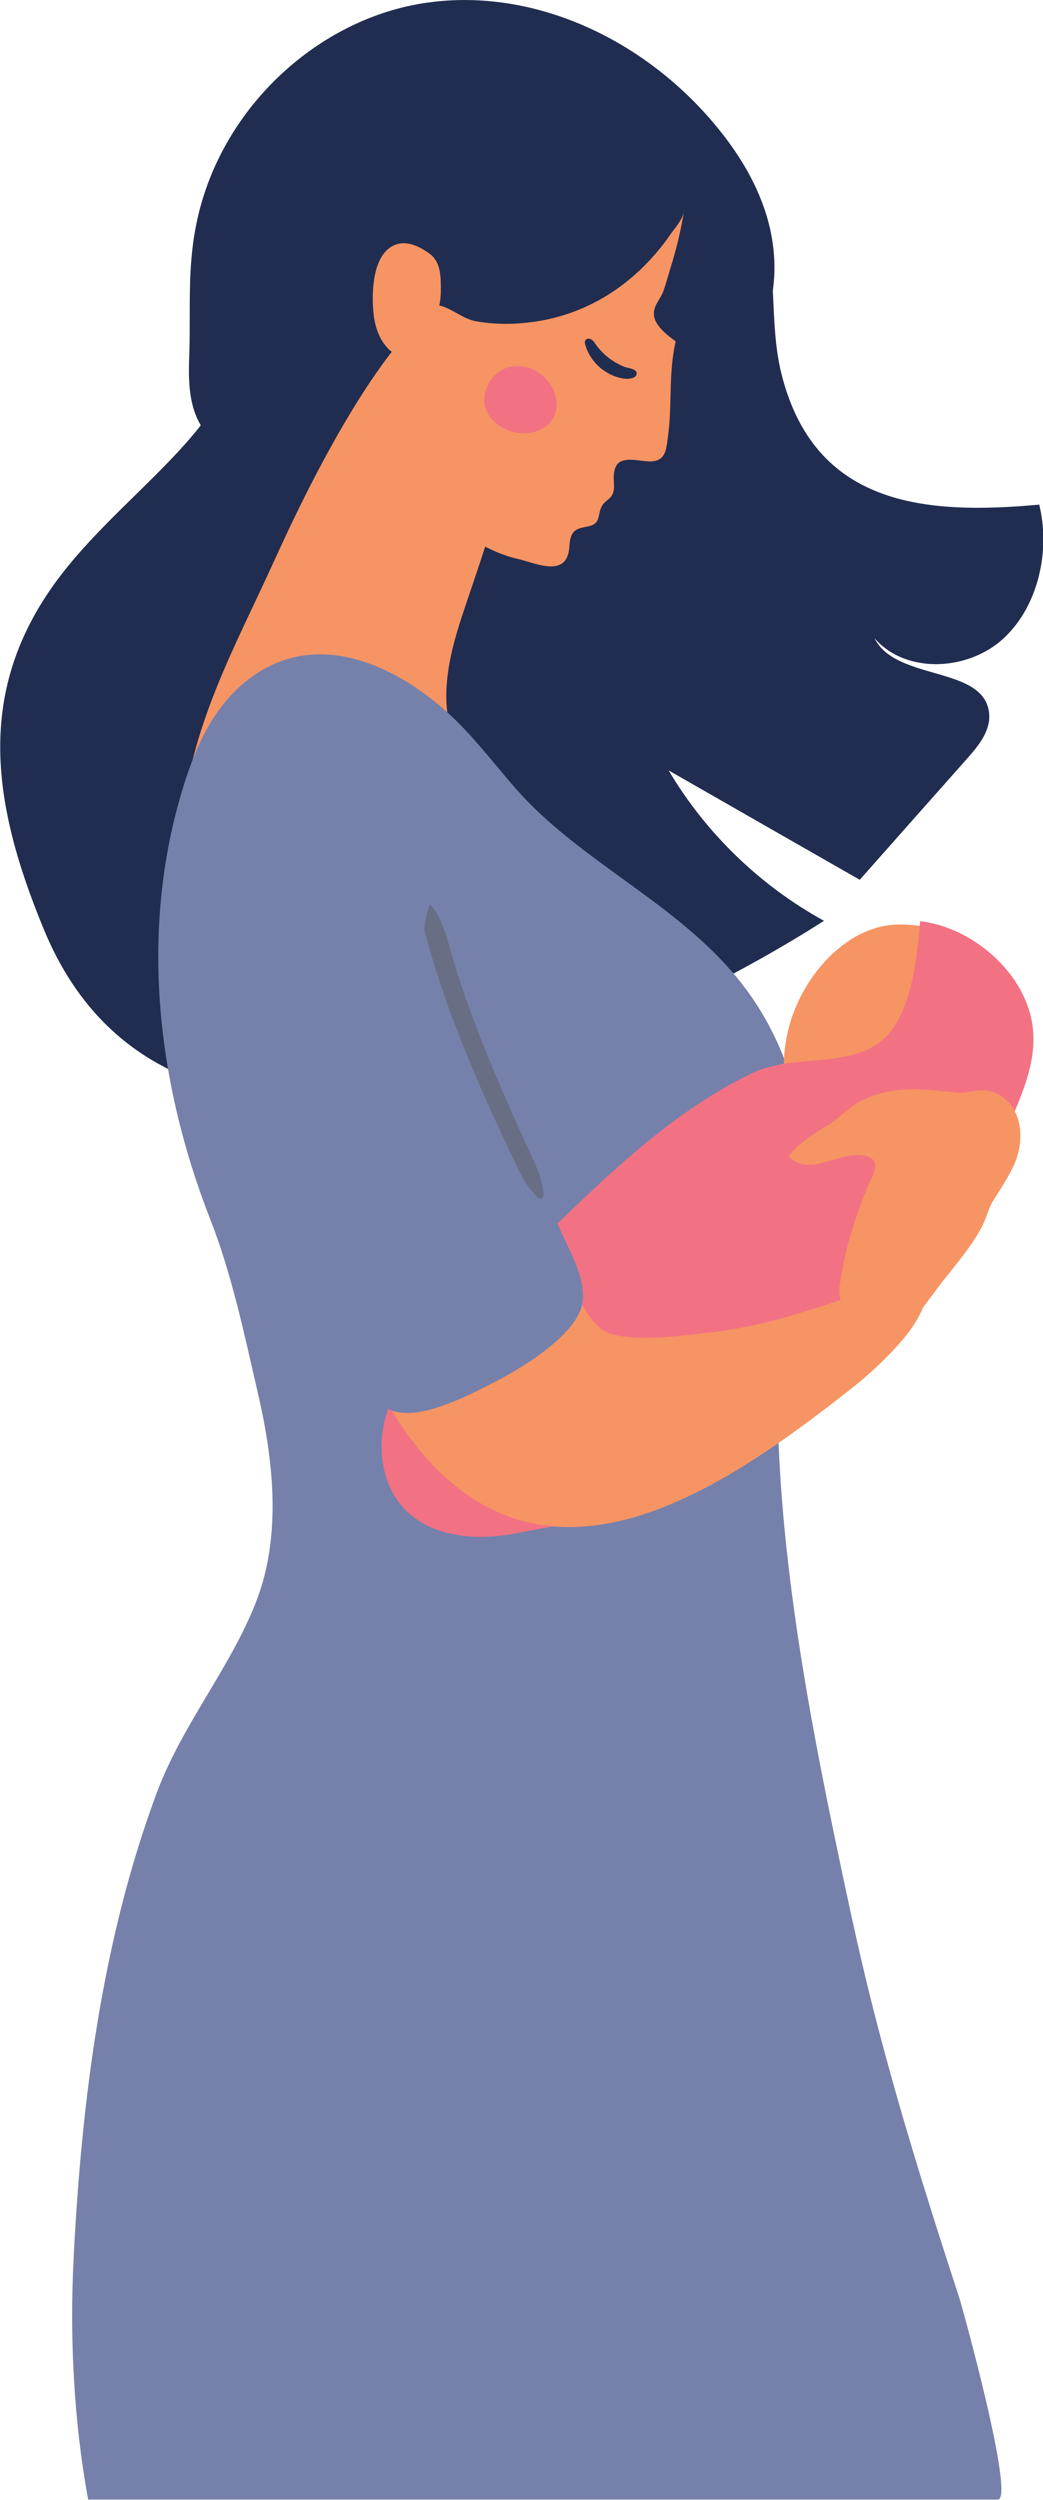 <?xml version="1.0" encoding="UTF-8"?>
<svg xmlns="http://www.w3.org/2000/svg" viewBox="0 0 81.91 196.31">
  <defs>
    <style>
      .cls-1 {
        isolation: isolate;
      }

      .cls-2 {
        fill: #585b5c;
      }

      .cls-3 {
        fill: #f79463;
      }

      .cls-4 {
        fill: #f27283;
      }

      .cls-5 {
        mix-blend-mode: screen;
        opacity: .48;
      }

      .cls-6 {
        fill: #7681ab;
      }

      .cls-7 {
        fill: #212d50;
      }
    </style>
  </defs>
  <g class="cls-1">
    <g id="Layer_2" data-name="Layer 2">
      <g id="Layer_1-2" data-name="Layer 1">
        <g>
          <path class="cls-7" d="m81.58,39.63c-8.95.82-17.59.1-20.2-10.23-.97-3.85-.32-7.97-1.38-11.8-1.72-6.22-8.37-11.08-14.81-9.57-2.9.68-5.28,1.75-8.33,2.02-4.14.36-8.11.77-11.32,3.73-2.88,2.65-4.44,6.7-5.29,10.42-1.01,4.42-3.14,7.9-6.23,11.24-2.96,3.19-6.32,6.02-9.01,9.43-7.05,8.96-5.75,18.02-1.54,28.18,10.25,24.71,45.37,9.42,61.24-.74-5.02-2.76-9.28-6.88-12.2-11.81,5,2.86,10,5.73,15.01,8.59,2.81-3.18,5.63-6.36,8.44-9.53.9-1.01,1.85-2.19,1.72-3.54-.37-3.77-7.32-2.5-9-5.9,2.49,2.87,7.44,2.57,10.2-.05,2.71-2.57,3.61-6.91,2.73-10.45Z"/>
          <path class="cls-3" d="m36.33,48.24c.14-.43.29-.86.43-1.29,1.88-5.5,3.72-11.26,4.74-17,.3-1.69.5-3.57-.42-5.02-6.4-10-17.7,15.06-19.56,19.14-2.96,6.52-6.42,12.65-7.14,19.91-.12,1.24-.14,2.66.76,3.52.72.69,1.8.81,2.8.78,2.89-.07,6.88-2.99,9.25-1.84,3.39,1.65,7.22,2.13,10.72,3.48,2.27.88,5.7,2.59,6.15-1.19.31-2.59-2.8-4.42-4.44-5.94-2.59-2.41-4.6-4.31-4.57-8.18.01-2.18.6-4.3,1.28-6.38Z"/>
          <path class="cls-3" d="m52.41,34.69c-.03.16-.06.33-.09.49-.4,1.92-2.37.52-3.55,1.05-.49.22-.59.87-.57,1.4.01.36.07.78-.07,1.12-.17.44-.57.54-.81.91-.46.7-.05,1.44-1.1,1.67-.39.09-.83.12-1.12.4-.32.3-.36.8-.39,1.24-.18,2.44-2.57,1.27-4.02.93-1.27-.29-2.52-.87-3.61-1.57-.99-.63-1.5-2.01-1.96-3.05-.87-1.98-1.42-4.09-1.61-6.25-.16-1.82-.8-3.41-.75-5.28.14-5.46,3.14-10.9,7.98-13.42.15-.08.3-.15.45-.22,3.71-1.72,8.93-1.78,12.36.67,1.34.96,1.39,2.44,1.33,3.97-.09,2.51-.85,4.9-1.6,7.28-.91,2.86-.4,5.75-.88,8.64Z"/>
          <path class="cls-4" d="m39.97,28.84c1.32-.36,2.82.4,3.42,1.63,1.04,2.14-.56,3.83-2.78,3.51-1.1-.16-2.16-.89-2.49-1.95-.4-1.31.52-2.84,1.84-3.2Z"/>
          <path class="cls-7" d="m46.76,27.01c-.09-.14-.19-.28-.33-.36-.14-.08-.35-.08-.45.06-.08.11-.05.26-.01.39.39,1.35,1.61,2.42,3,2.63.3.05,1.03.04,1.03-.43,0-.34-.74-.4-.98-.5-.9-.36-1.7-.99-2.26-1.79Z"/>
          <path class="cls-7" d="m53.72,16.47c.04.61-.8,1.54-1.13,2.02-.48.7-1.02,1.36-1.6,1.98-1.16,1.24-2.5,2.31-3.99,3.12-1.58.87-3.3,1.43-5.06,1.68-1.53.22-3.13.23-4.65-.06-1.08-.21-2.22-1.35-3.32-1.27-1.12.08-2.73,1.66-3.6,2.31-2.52,1.86-4.85,3.99-6.92,6.34-1.16,1.31-2.45,2.81-4.2,2.91-1.64.09-3.12-1.17-3.78-2.67-.66-1.5-.67-3.2-.61-4.84.13-3.56-.17-6.75.54-10.3C17.18,8.65,24.77,1.63,33.14.27c8.37-1.36,17.1,2.56,22.85,9.33,1.92,2.26,3.56,4.86,4.35,7.82.6,2.24.67,4.66.03,6.9-.16.56-.37,1.1-.62,1.62-.2.43-.24.91-.48,1.32-.65,1.1-2.35,1.76-3.51,1.11-1.23-.69-2.63-1.35-3.65-2.34-.41-.39-.78-.89-.76-1.45.02-.65.53-1.12.74-1.7.21-.6.38-1.24.57-1.85.47-1.49.82-3.01,1.08-4.55Z"/>
          <path class="cls-3" d="m33.82,19.99c-.05-.05-.11-.09-.17-.13-.91-.63-2.03-1.13-3.06-.39-1.37,1-1.41,3.7-1.25,5.19.1.94.41,1.89,1.03,2.6.2.23.44.44.74.52.43.13,1.63.17,1.99-.11.28-.21.4-.57.5-.9.41-1.28,1.03-2.55,1.02-3.92,0-1.13,0-2.19-.8-2.87Z"/>
          <path class="cls-6" d="m66.99,151c.81,3.77,1.75,7.51,2.77,11.22,1.68,6.11,3.59,12.15,5.56,18.17.31.96,4.42,15.9,3.04,15.9H6.92c-1.14-6.29-1.46-12.77-1.13-19.14.63-12.23,2.21-24.72,6.48-36.26,2.01-5.44,5.83-9.92,7.84-15.1,2.02-5.18,1.37-11.07.15-16.36-1.06-4.58-2.04-9.32-3.75-13.68-4.2-10.74-5.56-22.67-2.16-33.82.85-2.78,2.01-5.57,4.07-7.62,4.98-4.95,11.24-2.95,16.06,1.06,2.33,1.94,4.03,4.28,6,6.53,4.83,5.53,12,8.68,16.93,14.32,2.56,2.92,4.28,6.39,5.18,10.16,1.01,4.21-.3,7.68-.86,11.9-2.27,17.23,1.63,35.91,5.25,52.72Z"/>
          <path class="cls-3" d="m80.48,82.36c.29-5.77-3.86-9.66-9.69-9.76-4.22-.08-7.68,3.98-8.77,7.83-.69,2.45-.87,5.88,1.43,7.45,1.16.79,2.43.57,3.68.86,2.99.69,6.06,1.44,9.13.74,2.56-.59,3.78-3.58,4.12-6.11.05-.34.08-.67.09-1Z"/>
          <path class="cls-4" d="m79.87,86.84c.95-2.33,1.72-4.72,1.02-7.26-1.02-3.73-4.83-6.8-8.63-7.24-.25,2.95-.69,7.92-3.45,9.7-2.74,1.77-6.72.78-9.73,2.23-6.32,3.03-11.46,8.1-16.44,12.92-4.27,4.14-10.95,8.25-12.42,14.33-.58,2.38-.18,5.1,1.48,6.9,2.12,2.3,5.68,2.59,8.75,2,4.47-.85,9.61-1.64,13.4-4.13,4.27-2.8,9.61-4.03,12.88-8.24,1.85-2.37,4.45-4,6.02-6.55,2.28-3.7,4.36-7.56,5.88-11.64.38-1.01.83-2.01,1.24-3.03Z"/>
          <path class="cls-3" d="m66.75,109.13c-9.61,7.54-23.06,16.99-33.36,5.26-2.94-3.35-4.64-7.54-7.33-11.03-2.16-2.8-5.52-7.79-1.36-10.65,3.22-2.21,6.9-6.11,11.29-5.09,1.94.45,3.1,2.39,4.04,4.15,1.81,3.4,3.62,6.79,5.43,10.19.47.88.96,1.79,1.75,2.4,1.57,1.23,6.59.51,8.57.28,6.23-.71,11.35-3.21,17.3-4.76.02,1.95-.9,3.82-2.17,5.3-1.2,1.4-2.6,2.73-4.16,3.95Z"/>
          <path class="cls-3" d="m65.68,91c-1.32.4-2.65.9-3.76-.19.81-1.04,1.96-1.76,3.08-2.44.95-.58,1.65-1.42,2.64-1.93,1-.52,2.13-.78,3.25-.87,1.44-.11,2.83.1,4.25.23,1.11.1,1.96-.49,3.1.06,2.15,1.04,2.26,3.76,1.36,5.69-.43.92-.99,1.77-1.53,2.62-.47.73-.58,1.45-.97,2.19-.77,1.44-1.9,2.79-2.91,4.06-1.01,1.26-1.81,2.59-3.05,3.68-.36.32-3.2,2.77-3.36,1.54-.02-.13.03-.25.02-.38,0-.13-.08-.27-.21-.28-.2,0-.25.29-.42.38-.15.07-.33-.03-.4-.18-.07-.15-.05-.32-.03-.49.07-.52.16-1.04.27-1.55-.12-.08-.23.11-.34.2-.16.13-.42.02-.53-.15-.1-.18-.1-.4-.08-.61.02-.38-.12-.69-.14-1.06-.03-.52.12-1.11.2-1.61.18-1.07.44-2.13.75-3.16.36-1.19.78-2.35,1.24-3.51.34-.85,1.31-2.12-.16-2.48-.72-.18-1.5.02-2.27.26Z"/>
          <path class="cls-6" d="m13.1,81.16c.4,3.6,1.47,7.07,3.52,10.24,2.18,3.37,4.14,6.87,6.47,10.14,1.29,1.81,2.83,3.45,4.27,5.14.94,1.11,1.57,2.64,2.61,3.61,2.02,1.89,6.79-.7,8.82-1.73,2.13-1.08,6.86-3.89,6.99-6.54.07-1.43-.54-2.79-1.15-4.08-2.76-5.93-5.36-11.99-8.42-17.76-1.58-2.99-3.19-5.97-4.85-8.92-.53-.95-3.96-8.42-4.73-8.42-1.9-3.45-5.76-4.51-8.99-1.71-2.26,1.96-3.23,4.99-3.8,7.93-.79,4.02-1.16,8.14-.73,12.1Z"/>
          <g class="cls-5">
            <path class="cls-2" d="m42.69,93.83c-.09-1.38-.7-2.51-1.27-3.76-.57-1.24-1.13-2.48-1.67-3.73-1.06-2.43-2.08-4.89-2.97-7.39-.64-1.79-1.22-3.61-1.71-5.45-.31-.77-.6-1.74-1.18-2.35,0,0-.02,0-.03-.01-.04-.02-.08-.06-.11-.09-.25.65-.39,1.31-.42,2,.54,2.09,1.2,4.15,1.94,6.19.95,2.62,2.03,5.2,3.17,7.74.59,1.3,1.2,2.6,1.81,3.89.56,1.19,1.04,2.28,2,3.18.19.18.45.04.44-.21Z"/>
          </g>
        </g>
      </g>
    </g>
  </g>
</svg>